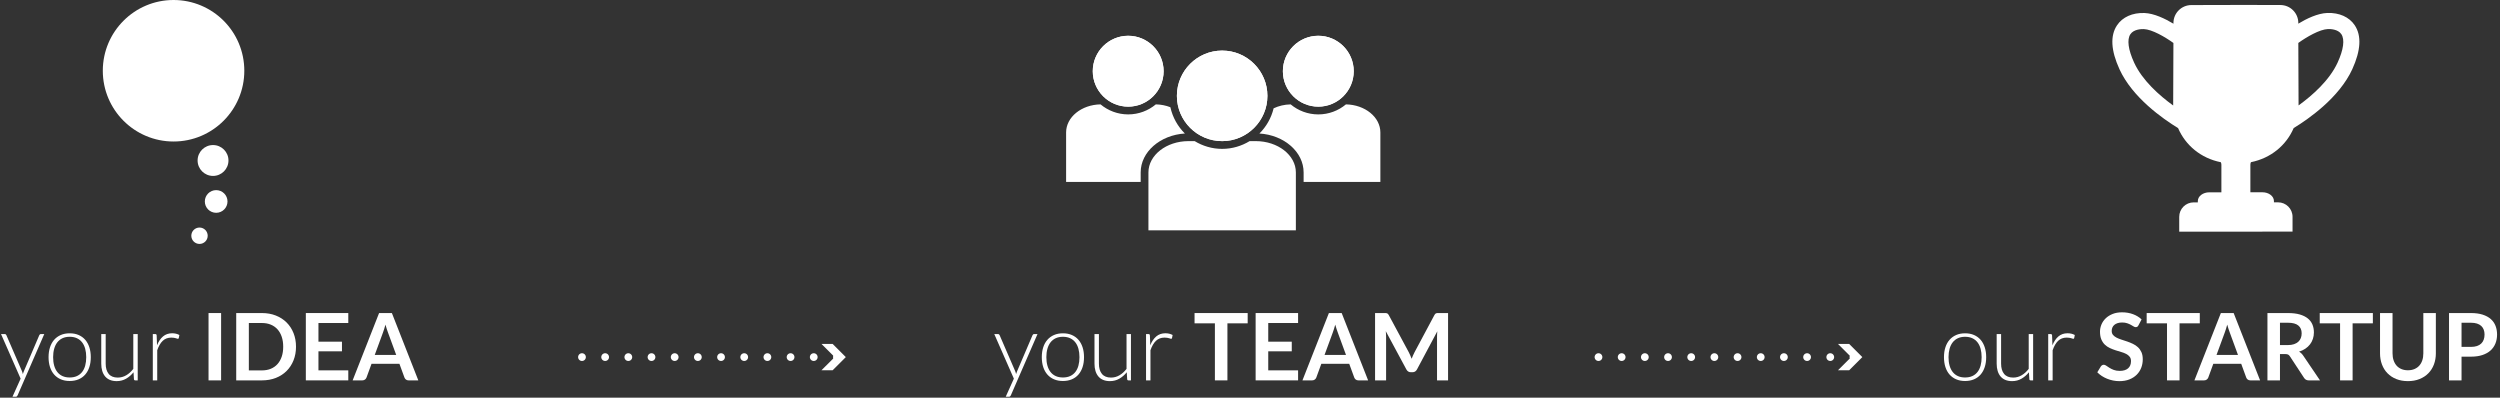 <?xml version="1.0" encoding="utf-8"?>
<!-- Generator: Adobe Illustrator 15.1.0, SVG Export Plug-In . SVG Version: 6.00 Build 0)  -->
<!DOCTYPE svg PUBLIC "-//W3C//DTD SVG 1.1//EN" "http://www.w3.org/Graphics/SVG/1.1/DTD/svg11.dtd">
<svg version="1.1" id="Ebene_1" xmlns="http://www.w3.org/2000/svg" xmlns:xlink="http://www.w3.org/1999/xlink" x="0px" y="0px"
	 width="322.179px" height="51.251px" viewBox="0 0 322.179 51.251" enable-background="new 0 0 322.179 51.251"
	 xml:space="preserve">
<rect x="0" y="0" width="322.179" height="51.251" fill="#333333" stroke="none"/>
<g>
	<path fill="#FFFFFF" d="M2.274,50.939c-0.024,0.056-0.055,0.102-0.093,0.138c-0.038,0.036-0.093,0.054-0.165,0.054H1.608
		l1.05-2.334l-2.526-5.748h0.474c0.06,0,0.107,0.016,0.141,0.045c0.034,0.03,0.059,0.063,0.075,0.1l2.01,4.644
		c0.024,0.06,0.045,0.121,0.063,0.183c0.018,0.063,0.035,0.125,0.051,0.189c0.02-0.064,0.041-0.127,0.063-0.189
		c0.022-0.062,0.045-0.123,0.069-0.183l1.986-4.644c0.02-0.045,0.048-0.079,0.084-0.105c0.036-0.025,0.076-0.039,0.12-0.039h0.438
		L2.274,50.939z"/>
	<path fill="#FFFFFF" d="M8.982,42.953c0.428,0,0.811,0.072,1.149,0.219s0.623,0.354,0.855,0.621s0.409,0.592,0.531,0.969
		c0.122,0.379,0.183,0.801,0.183,1.27c0,0.468-0.061,0.89-0.183,1.266c-0.122,0.376-0.299,0.698-0.531,0.967
		c-0.232,0.268-0.517,0.473-0.855,0.617s-0.721,0.217-1.149,0.217c-0.428,0-0.811-0.072-1.149-0.217
		c-0.338-0.145-0.624-0.35-0.858-0.617c-0.234-0.269-0.412-0.591-0.534-0.967s-0.183-0.798-0.183-1.266
		c0-0.469,0.061-0.891,0.183-1.27c0.122-0.377,0.3-0.701,0.534-0.969c0.234-0.268,0.52-0.475,0.858-0.621
		C8.171,43.025,8.554,42.953,8.982,42.953z M8.982,48.646c0.356,0,0.667-0.061,0.933-0.183c0.266-0.122,0.488-0.297,0.666-0.524
		c0.178-0.229,0.311-0.504,0.399-0.825c0.088-0.322,0.132-0.683,0.132-1.083c0-0.396-0.044-0.756-0.132-1.08
		c-0.088-0.324-0.221-0.602-0.399-0.831c-0.178-0.229-0.4-0.407-0.666-0.531c-0.266-0.124-0.577-0.187-0.933-0.187
		s-0.667,0.063-0.933,0.187s-0.488,0.302-0.666,0.531c-0.178,0.229-0.312,0.507-0.402,0.831c-0.09,0.324-0.135,0.684-0.135,1.08
		c0,0.4,0.045,0.761,0.135,1.083c0.09,0.321,0.224,0.597,0.402,0.825c0.178,0.228,0.4,0.402,0.666,0.524S8.626,48.646,8.982,48.646z
		"/>
	<path fill="#FFFFFF" d="M13.62,43.049v3.816c0,0.561,0.128,0.999,0.385,1.316c0.257,0.318,0.648,0.478,1.174,0.478
		c0.389,0,0.752-0.099,1.09-0.298c0.337-0.197,0.64-0.473,0.909-0.824v-4.488h0.57v5.971h-0.314c-0.111,0-0.168-0.053-0.172-0.156
		l-0.055-0.889c-0.276,0.345-0.596,0.621-0.958,0.828c-0.363,0.209-0.766,0.313-1.211,0.313c-0.332,0-0.623-0.053-0.871-0.156
		s-0.455-0.254-0.619-0.449c-0.165-0.197-0.289-0.433-0.373-0.709c-0.084-0.275-0.126-0.588-0.126-0.936v-3.816H13.62z"/>
	<path fill="#FFFFFF" d="M19.692,49.02v-5.971h0.3c0.068,0,0.117,0.014,0.147,0.042c0.03,0.028,0.047,0.076,0.051,0.144l0.048,1.261
		c0.192-0.483,0.448-0.863,0.768-1.138c0.32-0.273,0.714-0.41,1.182-0.41c0.18,0,0.346,0.02,0.498,0.057
		c0.152,0.038,0.296,0.094,0.432,0.165l-0.078,0.396c-0.012,0.064-0.052,0.097-0.12,0.097c-0.024,0-0.058-0.009-0.102-0.024
		c-0.044-0.016-0.099-0.033-0.165-0.054s-0.147-0.038-0.243-0.054c-0.096-0.016-0.206-0.024-0.33-0.024
		c-0.452,0-0.823,0.14-1.113,0.42s-0.525,0.685-0.705,1.212v3.883H19.692z"/>
	<path fill="#FFFFFF" d="M28.494,49.02h-1.62v-8.676h1.62V49.02z"/>
	<path fill="#FFFFFF" d="M38.147,44.682c0,0.635-0.106,1.219-0.318,1.752c-0.212,0.531-0.51,0.989-0.894,1.373
		c-0.384,0.385-0.846,0.683-1.386,0.895s-1.139,0.318-1.794,0.318h-3.313v-8.676h3.313c0.655,0,1.254,0.106,1.794,0.32
		s1.002,0.512,1.386,0.895c0.384,0.381,0.682,0.838,0.894,1.371C38.041,43.461,38.147,44.045,38.147,44.682z M36.497,44.682
		c0-0.477-0.063-0.904-0.191-1.281c-0.128-0.379-0.311-0.698-0.546-0.961c-0.236-0.262-0.523-0.463-0.861-0.603
		s-0.719-0.21-1.143-0.21h-1.687v6.107h1.687c0.424,0,0.805-0.069,1.143-0.209c0.338-0.141,0.625-0.342,0.861-0.604
		c0.235-0.262,0.418-0.582,0.546-0.96S36.497,45.157,36.497,44.682z"/>
	<path fill="#FFFFFF" d="M44.885,40.344v1.283h-3.846v2.406h3.03v1.242h-3.03v2.453h3.846v1.291h-5.472v-8.676H44.885z"/>
	<path fill="#FFFFFF" d="M53.909,49.02h-1.248c-0.14,0-0.255-0.035-0.345-0.105s-0.155-0.156-0.195-0.262l-0.647-1.77h-3.595
		l-0.647,1.77c-0.032,0.093-0.096,0.177-0.189,0.253c-0.094,0.075-0.209,0.114-0.345,0.114h-1.254l3.408-8.676h1.649L53.909,49.02z
		 M48.293,45.743h2.767l-1.057-2.886c-0.048-0.129-0.101-0.279-0.159-0.453c-0.058-0.174-0.114-0.363-0.171-0.567
		c-0.056,0.204-0.11,0.394-0.165,0.57c-0.054,0.176-0.106,0.329-0.158,0.462L48.293,45.743z"/>
</g>
<g>
	<path fill="#FFFFFF" d="M130.274,50.939c-0.024,0.056-0.055,0.102-0.093,0.138c-0.038,0.036-0.093,0.054-0.165,0.054h-0.408
		l1.05-2.334l-2.526-5.748h0.474c0.06,0,0.107,0.016,0.141,0.045c0.034,0.03,0.059,0.063,0.075,0.1l2.01,4.644
		c0.024,0.06,0.045,0.121,0.063,0.183c0.018,0.063,0.035,0.125,0.051,0.189c0.02-0.064,0.041-0.127,0.063-0.189
		c0.022-0.062,0.045-0.123,0.069-0.183l1.986-4.644c0.02-0.045,0.048-0.079,0.084-0.105c0.036-0.025,0.076-0.039,0.12-0.039h0.438
		L130.274,50.939z"/>
	<path fill="#FFFFFF" d="M136.982,42.953c0.428,0,0.811,0.072,1.149,0.219s0.623,0.354,0.855,0.621s0.409,0.592,0.531,0.969
		c0.122,0.379,0.183,0.801,0.183,1.27c0,0.468-0.061,0.89-0.183,1.266c-0.122,0.376-0.299,0.698-0.531,0.967
		c-0.232,0.268-0.517,0.473-0.855,0.617s-0.721,0.217-1.149,0.217c-0.428,0-0.811-0.072-1.149-0.217
		c-0.338-0.145-0.624-0.35-0.858-0.617c-0.234-0.269-0.412-0.591-0.534-0.967s-0.183-0.798-0.183-1.266
		c0-0.469,0.061-0.891,0.183-1.27c0.122-0.377,0.3-0.701,0.534-0.969c0.234-0.268,0.52-0.475,0.858-0.621
		C136.171,43.025,136.554,42.953,136.982,42.953z M136.982,48.646c0.356,0,0.667-0.061,0.933-0.183
		c0.266-0.122,0.488-0.297,0.666-0.524c0.178-0.229,0.311-0.504,0.399-0.825c0.088-0.322,0.132-0.683,0.132-1.083
		c0-0.396-0.044-0.756-0.132-1.08c-0.088-0.324-0.221-0.602-0.399-0.831c-0.178-0.229-0.4-0.407-0.666-0.531
		c-0.266-0.124-0.577-0.187-0.933-0.187s-0.667,0.063-0.933,0.187s-0.488,0.302-0.666,0.531c-0.178,0.229-0.312,0.507-0.402,0.831
		c-0.09,0.324-0.135,0.684-0.135,1.08c0,0.4,0.045,0.761,0.135,1.083c0.09,0.321,0.224,0.597,0.402,0.825
		c0.178,0.228,0.4,0.402,0.666,0.524S136.626,48.646,136.982,48.646z"/>
	<path fill="#FFFFFF" d="M141.62,43.049v3.816c0,0.561,0.128,0.999,0.385,1.316c0.257,0.318,0.648,0.478,1.174,0.478
		c0.389,0,0.752-0.099,1.09-0.298c0.337-0.197,0.64-0.473,0.909-0.824v-4.488h0.57v5.971h-0.314c-0.111,0-0.168-0.053-0.172-0.156
		l-0.055-0.889c-0.276,0.345-0.596,0.621-0.958,0.828c-0.363,0.209-0.766,0.313-1.211,0.313c-0.332,0-0.623-0.053-0.871-0.156
		s-0.455-0.254-0.619-0.449c-0.165-0.197-0.289-0.433-0.373-0.709c-0.084-0.275-0.126-0.588-0.126-0.936v-3.816H141.62z"/>
	<path fill="#FFFFFF" d="M147.692,49.02v-5.971h0.3c0.068,0,0.117,0.014,0.147,0.042c0.03,0.028,0.047,0.076,0.051,0.144
		l0.048,1.261c0.192-0.483,0.448-0.863,0.768-1.138c0.32-0.273,0.714-0.41,1.182-0.41c0.18,0,0.346,0.02,0.498,0.057
		c0.152,0.038,0.296,0.094,0.432,0.165l-0.078,0.396c-0.012,0.064-0.052,0.097-0.12,0.097c-0.024,0-0.058-0.009-0.102-0.024
		c-0.044-0.016-0.099-0.033-0.165-0.054s-0.147-0.038-0.243-0.054c-0.096-0.016-0.206-0.024-0.33-0.024
		c-0.452,0-0.823,0.14-1.113,0.42s-0.525,0.685-0.705,1.212v3.883H147.692z"/>
	<path fill="#FFFFFF" d="M160.79,40.344v1.325h-2.61v7.351h-1.614v-7.351h-2.622v-1.325H160.79z"/>
	<path fill="#FFFFFF" d="M167.287,40.344v1.283h-3.846v2.406h3.03v1.242h-3.03v2.453h3.846v1.291h-5.472v-8.676H167.287z"/>
	<path fill="#FFFFFF" d="M176.312,49.02h-1.248c-0.14,0-0.255-0.035-0.345-0.105s-0.155-0.156-0.195-0.262l-0.647-1.77h-3.595
		l-0.647,1.77c-0.032,0.093-0.096,0.177-0.189,0.253c-0.094,0.075-0.209,0.114-0.345,0.114h-1.254l3.408-8.676h1.649L176.312,49.02z
		 M170.695,45.743h2.767l-1.057-2.886c-0.048-0.129-0.101-0.279-0.159-0.453c-0.058-0.174-0.114-0.363-0.171-0.567
		c-0.056,0.204-0.11,0.394-0.165,0.57c-0.054,0.176-0.106,0.329-0.158,0.462L170.695,45.743z"/>
	<path fill="#FFFFFF" d="M181.75,45.818c0.058,0.138,0.115,0.277,0.171,0.416c0.057-0.144,0.114-0.285,0.174-0.426
		c0.061-0.14,0.124-0.273,0.192-0.401l2.568-4.806c0.031-0.061,0.064-0.108,0.099-0.145s0.072-0.063,0.114-0.078
		s0.089-0.025,0.141-0.029s0.114-0.006,0.187-0.006h1.218v8.676h-1.422v-5.604c0-0.104,0.003-0.218,0.009-0.342
		s0.015-0.25,0.027-0.378l-2.622,4.92c-0.061,0.111-0.139,0.199-0.234,0.261s-0.208,0.093-0.336,0.093h-0.222
		c-0.129,0-0.24-0.031-0.336-0.093c-0.097-0.062-0.175-0.149-0.234-0.261l-2.658-4.938c0.016,0.131,0.027,0.26,0.033,0.387
		c0.006,0.125,0.009,0.242,0.009,0.351v5.604h-1.422v-8.676h1.218c0.072,0,0.134,0.002,0.187,0.006
		c0.052,0.004,0.099,0.014,0.141,0.029s0.081,0.042,0.117,0.078s0.07,0.084,0.102,0.145l2.593,4.817
		C181.629,45.547,181.692,45.68,181.75,45.818z"/>
</g>
<g>
	<path fill="#FFFFFF" d="M253.246,42.953c0.428,0,0.812,0.072,1.149,0.219s0.623,0.354,0.854,0.621s0.409,0.592,0.53,0.969
		c0.123,0.379,0.184,0.801,0.184,1.27c0,0.468-0.061,0.89-0.184,1.266c-0.121,0.376-0.299,0.698-0.53,0.967
		c-0.231,0.268-0.517,0.473-0.854,0.617s-0.722,0.217-1.149,0.217c-0.429,0-0.812-0.072-1.149-0.217s-0.623-0.35-0.857-0.617
		c-0.234-0.269-0.412-0.591-0.534-0.967s-0.183-0.798-0.183-1.266c0-0.469,0.061-0.891,0.183-1.27
		c0.122-0.377,0.3-0.701,0.534-0.969s0.52-0.475,0.857-0.621S252.817,42.953,253.246,42.953z M253.246,48.646
		c0.356,0,0.667-0.061,0.933-0.183s0.488-0.297,0.666-0.524c0.178-0.229,0.311-0.504,0.399-0.825
		c0.088-0.322,0.132-0.683,0.132-1.083c0-0.396-0.044-0.756-0.132-1.08c-0.089-0.324-0.222-0.602-0.399-0.831
		s-0.4-0.407-0.666-0.531s-0.576-0.187-0.933-0.187s-0.667,0.063-0.933,0.187c-0.267,0.124-0.488,0.302-0.666,0.531
		c-0.179,0.229-0.313,0.507-0.402,0.831s-0.135,0.684-0.135,1.08c0,0.4,0.045,0.761,0.135,1.083c0.09,0.321,0.224,0.597,0.402,0.825
		c0.178,0.228,0.399,0.402,0.666,0.524C252.579,48.586,252.89,48.646,253.246,48.646z"/>
	<path fill="#FFFFFF" d="M257.884,43.049v3.816c0,0.561,0.129,0.999,0.385,1.316c0.258,0.318,0.648,0.478,1.174,0.478
		c0.39,0,0.753-0.099,1.09-0.298c0.338-0.197,0.641-0.473,0.91-0.824v-4.488h0.569v5.971h-0.313c-0.111,0-0.168-0.053-0.172-0.156
		l-0.055-0.889c-0.277,0.345-0.596,0.621-0.959,0.828c-0.362,0.209-0.766,0.313-1.211,0.313c-0.332,0-0.622-0.053-0.871-0.156
		c-0.248-0.104-0.454-0.254-0.618-0.449c-0.165-0.197-0.288-0.433-0.372-0.709c-0.085-0.275-0.127-0.588-0.127-0.936v-3.816H257.884
		z"/>
	<path fill="#FFFFFF" d="M263.956,49.02v-5.971h0.299c0.068,0,0.117,0.014,0.147,0.042s0.047,0.076,0.052,0.144l0.047,1.261
		c0.192-0.483,0.448-0.863,0.769-1.138c0.319-0.273,0.714-0.41,1.182-0.41c0.181,0,0.347,0.02,0.498,0.057
		c0.152,0.038,0.296,0.094,0.433,0.165l-0.078,0.396c-0.012,0.064-0.053,0.097-0.12,0.097c-0.024,0-0.058-0.009-0.103-0.024
		c-0.044-0.016-0.099-0.033-0.164-0.054c-0.066-0.021-0.147-0.038-0.244-0.054c-0.096-0.016-0.205-0.024-0.33-0.024
		c-0.451,0-0.822,0.14-1.112,0.42s-0.524,0.685-0.705,1.212v3.883H263.956z"/>
	<path fill="#FFFFFF" d="M275.59,41.921c-0.044,0.089-0.096,0.149-0.153,0.187c-0.058,0.035-0.127,0.054-0.207,0.054
		s-0.17-0.031-0.27-0.093c-0.101-0.063-0.219-0.131-0.354-0.207s-0.295-0.145-0.478-0.207c-0.182-0.063-0.396-0.094-0.645-0.094
		c-0.225,0-0.419,0.027-0.585,0.082c-0.166,0.053-0.306,0.129-0.42,0.225s-0.199,0.211-0.255,0.345
		c-0.057,0.134-0.084,0.281-0.084,0.44c0,0.205,0.057,0.375,0.171,0.511s0.265,0.252,0.453,0.349
		c0.188,0.096,0.401,0.182,0.642,0.258s0.485,0.156,0.735,0.242s0.495,0.187,0.734,0.301c0.24,0.113,0.454,0.258,0.643,0.432
		c0.188,0.174,0.339,0.387,0.453,0.639s0.171,0.559,0.171,0.918c0,0.393-0.067,0.76-0.201,1.102s-0.33,0.64-0.588,0.894
		c-0.258,0.255-0.573,0.454-0.945,0.601c-0.371,0.146-0.798,0.219-1.277,0.219c-0.276,0-0.549-0.027-0.816-0.081
		s-0.525-0.132-0.771-0.231s-0.476-0.22-0.689-0.359c-0.214-0.141-0.405-0.297-0.573-0.469l0.468-0.773
		c0.045-0.057,0.098-0.104,0.159-0.141c0.062-0.039,0.132-0.058,0.207-0.058c0.101,0,0.208,0.041,0.324,0.123
		s0.253,0.173,0.411,0.272c0.158,0.101,0.344,0.191,0.558,0.273s0.472,0.123,0.771,0.123c0.461,0,0.816-0.109,1.068-0.326
		c0.252-0.219,0.378-0.531,0.378-0.939c0-0.229-0.057-0.414-0.171-0.559c-0.113-0.144-0.265-0.265-0.453-0.363
		c-0.188-0.098-0.401-0.18-0.642-0.248c-0.239-0.068-0.483-0.143-0.731-0.223s-0.492-0.176-0.732-0.287
		c-0.24-0.112-0.454-0.259-0.643-0.438c-0.188-0.181-0.338-0.405-0.453-0.675c-0.113-0.271-0.17-0.604-0.17-1
		c0-0.315,0.063-0.623,0.188-0.924c0.126-0.299,0.31-0.565,0.552-0.797c0.242-0.232,0.539-0.418,0.891-0.559
		c0.353-0.141,0.754-0.21,1.207-0.21c0.512,0,0.984,0.08,1.416,0.239c0.432,0.16,0.8,0.385,1.104,0.673L275.59,41.921z"/>
	<path fill="#FFFFFF" d="M283.491,40.344v1.325h-2.61v7.351h-1.614v-7.351h-2.622v-1.325H283.491z"/>
	<path fill="#FFFFFF" d="M291.262,49.02h-1.248c-0.14,0-0.255-0.035-0.345-0.105s-0.155-0.156-0.195-0.262l-0.647-1.77h-3.595
		l-0.647,1.77c-0.032,0.093-0.096,0.177-0.189,0.253c-0.094,0.075-0.209,0.114-0.345,0.114h-1.254l3.408-8.676h1.649L291.262,49.02z
		 M285.646,45.743h2.767l-1.057-2.886c-0.048-0.129-0.101-0.279-0.159-0.453c-0.058-0.174-0.114-0.363-0.171-0.567
		c-0.056,0.204-0.11,0.394-0.165,0.57c-0.054,0.176-0.106,0.329-0.158,0.462L285.646,45.743z"/>
	<path fill="#FFFFFF" d="M293.823,45.629v3.391h-1.614v-8.676h2.646c0.592,0,1.099,0.061,1.521,0.182
		c0.422,0.123,0.769,0.294,1.038,0.514c0.271,0.221,0.468,0.482,0.594,0.789c0.127,0.307,0.189,0.643,0.189,1.011
		c0,0.292-0.043,0.568-0.129,0.828c-0.086,0.261-0.21,0.496-0.372,0.708s-0.362,0.398-0.6,0.559c-0.238,0.16-0.51,0.287-0.813,0.383
		c0.204,0.117,0.38,0.283,0.528,0.498l2.172,3.205h-1.452c-0.14,0-0.259-0.028-0.357-0.084c-0.098-0.057-0.181-0.137-0.248-0.24
		l-1.824-2.778c-0.068-0.104-0.144-0.178-0.226-0.222c-0.082-0.045-0.203-0.066-0.362-0.066H293.823z M293.823,44.471h1.008
		c0.304,0,0.569-0.037,0.795-0.113c0.227-0.076,0.412-0.182,0.559-0.315c0.146-0.134,0.255-0.293,0.327-0.478
		c0.071-0.184,0.107-0.385,0.107-0.605c0-0.439-0.145-0.777-0.435-1.014s-0.733-0.354-1.329-0.354h-1.032V44.471z"/>
	<path fill="#FFFFFF" d="M305.794,40.344v1.325h-2.61v7.351h-1.614v-7.351h-2.622v-1.325H305.794z"/>
	<path fill="#FFFFFF" d="M310.312,47.717c0.312,0,0.591-0.052,0.837-0.156c0.246-0.104,0.454-0.25,0.624-0.438s0.3-0.416,0.39-0.684
		c0.09-0.269,0.135-0.568,0.135-0.9v-5.195h1.614v5.195c0,0.516-0.083,0.993-0.249,1.432c-0.166,0.438-0.404,0.815-0.717,1.133
		c-0.312,0.318-0.69,0.566-1.134,0.744c-0.444,0.178-0.944,0.268-1.5,0.268c-0.557,0-1.057-0.09-1.5-0.268
		c-0.444-0.178-0.821-0.426-1.131-0.744c-0.311-0.317-0.549-0.695-0.714-1.133c-0.166-0.438-0.249-0.916-0.249-1.432v-5.195h1.613
		v5.189c0,0.332,0.045,0.632,0.136,0.9c0.09,0.268,0.219,0.496,0.387,0.687s0.375,0.337,0.621,0.44
		C309.721,47.665,309.999,47.717,310.312,47.717z"/>
	<path fill="#FFFFFF" d="M317.223,45.965v3.055h-1.614v-8.676h2.826c0.58,0,1.082,0.067,1.506,0.203
		c0.424,0.137,0.774,0.326,1.05,0.57c0.276,0.244,0.48,0.536,0.612,0.876s0.198,0.712,0.198,1.116c0,0.42-0.07,0.805-0.21,1.154
		c-0.141,0.351-0.351,0.651-0.63,0.903c-0.28,0.252-0.63,0.448-1.05,0.588c-0.421,0.14-0.912,0.21-1.477,0.21H317.223z
		 M317.223,44.705h1.212c0.296,0,0.554-0.037,0.774-0.111c0.22-0.074,0.401-0.18,0.546-0.318c0.144-0.137,0.252-0.305,0.324-0.504
		c0.071-0.197,0.107-0.418,0.107-0.662c0-0.232-0.036-0.442-0.107-0.631c-0.072-0.188-0.181-0.348-0.324-0.479
		c-0.145-0.132-0.326-0.233-0.546-0.304c-0.221-0.069-0.479-0.104-0.774-0.104h-1.212V44.705z"/>
</g>
<g>
	<g>
		<g>
			<g>
				<path fill="#FFFFFF" d="M22.367,0c-5.034,0-9.118,4.083-9.118,9.118s4.083,9.118,9.118,9.118c5.034,0,9.118-4.083,9.118-9.118
					C31.484,4.066,27.4,0,22.367,0z"/>
			</g>
		</g>
	</g>
	<g>
		<g>
			<circle fill="#FFFFFF" cx="27.454" cy="20.682" r="1.989"/>
		</g>
	</g>
	<g>
		<g>
			<circle fill="#FFFFFF" cx="27.858" cy="25.963" r="1.461"/>
		</g>
	</g>
	<g>
		<g>
			<circle fill="#FFFFFF" cx="25.711" cy="30.38" r="1.056"/>
		</g>
	</g>
</g>
<g>
	<path fill="#FFFFFF" d="M173.452,13.452c-0.966,0.806-2.207,1.292-3.561,1.292s-2.595-0.486-3.561-1.292
		c-0.804,0.014-1.548,0.2-2.196,0.506c-0.304,1.25-0.945,2.37-1.831,3.247c3.181,0.198,5.696,2.37,5.696,5.016v1.223h5.356h4.535
		v-6.372C177.892,15.095,175.911,13.494,173.452,13.452z"/>
	<path fill="#FFFFFF" d="M169.892,13.744c2.518,0,4.566-2.049,4.566-4.567s-2.049-4.566-4.566-4.566s-4.566,2.048-4.566,4.566
		S167.374,13.744,169.892,13.744z"/>
	<path fill="#FFFFFF" d="M169.892,4.611c2.518,0,4.566,2.048,4.566,4.566s-2.049,4.567-4.566,4.567s-4.566-2.049-4.566-4.567
		S167.374,4.611,169.892,4.611z"/>
	<path fill="#FFFFFF" d="M152.696,17.205c-0.919-0.91-1.579-2.078-1.867-3.386c-0.57-0.222-1.203-0.356-1.877-0.368
		c-0.966,0.806-2.207,1.292-3.561,1.292s-2.595-0.486-3.561-1.292c-2.46,0.042-4.439,1.643-4.439,3.621v6.372h4.535H147v-1.223
		C147,19.575,149.516,17.403,152.696,17.205z"/>
	<path fill="#FFFFFF" d="M145.392,13.744c2.518,0,4.566-2.049,4.566-4.567s-2.049-4.566-4.566-4.566s-4.566,2.048-4.566,4.566
		S142.874,13.744,145.392,13.744z"/>
	<path fill="#FFFFFF" d="M145.392,4.611c2.518,0,4.566,2.048,4.566,4.566s-2.049,4.567-4.566,4.567s-4.566-2.049-4.566-4.567
		S142.874,4.611,145.392,4.611z"/>
	<path fill="#FFFFFF" d="M153.959,18.186h-0.79c-2.851,0-5.169,1.81-5.169,4.035v7.465h19v-7.465c0-2.225-2.318-4.035-5.169-4.035
		h-0.791c-1.034,0.63-2.243,1-3.54,1S154.993,18.816,153.959,18.186z"/>
	<path fill="#FFFFFF" d="M157.5,18.186c3.217,0,5.833-2.617,5.833-5.833c0-3.217-2.616-5.833-5.833-5.833s-5.833,2.617-5.833,5.833
		C151.667,15.569,154.283,18.186,157.5,18.186z"/>
	<path fill="#FFFFFF" d="M151.667,12.353c0-3.217,2.616-5.833,5.833-5.833s5.833,2.617,5.833,5.833c0,3.216-2.616,5.833-5.833,5.833
		S151.667,15.569,151.667,12.353z"/>
</g>
<g id="_x32_6_1_">
	<path fill="#FFFFFF" d="M303.458,3.254c-0.708-1.061-1.994-1.637-3.531-1.583c-1.248,0.044-2.667,0.73-3.743,1.38
		c0-0.003,0-0.005,0-0.008c0.001-0.027,0.004-0.054,0.004-0.081c0-1.278-1.036-2.314-2.314-2.314c-0.036,0-5.744-0.014-5.744-0.014
		v0.005c0,0-5.686,0.014-5.722,0.014c-1.278,0-2.314,1.037-2.314,2.315c0,0.027,0.003,0.054,0.004,0.081c0,0.002,0,0.005,0,0.008
		c-1.076-0.649-2.495-1.335-3.743-1.38c-1.537-0.055-2.824,0.522-3.532,1.583c-0.896,1.342-0.788,3.249,0.319,5.668
		c1.672,3.652,5.603,6.393,7.55,7.58c0.954,2.214,2.924,3.878,5.512,4.399c0.046,0.108,0.07,0.214,0.07,0.322c0,0.513,0,2.3,0,3.555
		h-1.556c-0.818,0-1.481,0.505-1.481,1.129v0.167h-0.533c-1.029,0-1.864,0.835-1.864,1.864v1.91c4.534,0,9.567-0.004,14.604-0.004
		v-1.911c0-1.029-0.835-1.864-1.864-1.864h-0.534v-0.167c0-0.624-0.663-1.129-1.48-1.129h-1.556c0-1.256,0-3.042,0-3.555
		c0-0.108,0.024-0.213,0.07-0.322c2.588-0.521,4.558-2.185,5.512-4.399c1.947-1.187,5.877-3.928,7.55-7.58
		C304.247,6.503,304.354,4.597,303.458,3.254z M275.026,8.064c-0.766-1.672-0.937-2.97-0.479-3.653
		c0.438-0.656,1.437-0.672,1.732-0.662c1.057,0.038,2.75,1.021,3.813,1.789c-0.003,2.768-0.033,7.984-0.031,8.056
		C278.274,12.301,276.077,10.36,275.026,8.064z M301.254,8.059c-1.049,2.29-3.247,4.232-5.034,5.527
		c0.002-0.071-0.029-5.284-0.031-8.053c1.063-0.768,2.756-1.751,3.813-1.789c0.296-0.011,1.295,0.006,1.732,0.661
		C302.189,5.089,302.02,6.387,301.254,8.059z"/>
</g>
<g>
	<g>
		<line fill="none" stroke="#FFFFFF" stroke-linecap="round" stroke-linejoin="round" x1="75" y1="46.02" x2="75" y2="46.02"/>
		
			<line fill="none" stroke="#FFFFFF" stroke-linecap="round" stroke-linejoin="round" stroke-dasharray="0,2.987" x1="77.986" y1="46.02" x2="106.363" y2="46.02"/>
		
			<line fill="none" stroke="#FFFFFF" stroke-linecap="round" stroke-linejoin="round" x1="107.856" y1="46.02" x2="107.856" y2="46.02"/>
		<g>
			<polygon fill="#FFFFFF" points="105.865,47.715 107.562,46.02 105.865,44.324 107.305,44.324 109,46.02 107.305,47.715 			"/>
		</g>
	</g>
</g>
<g>
	<g>
		<line fill="none" stroke="#FFFFFF" stroke-linecap="round" stroke-linejoin="round" x1="206" y1="46.02" x2="206" y2="46.02"/>
		
			<line fill="none" stroke="#FFFFFF" stroke-linecap="round" stroke-linejoin="round" stroke-dasharray="0,2.987" x1="208.986" y1="46.02" x2="237.363" y2="46.02"/>
		
			<line fill="none" stroke="#FFFFFF" stroke-linecap="round" stroke-linejoin="round" x1="238.856" y1="46.02" x2="238.856" y2="46.02"/>
		<g>
			<polygon fill="#FFFFFF" points="236.865,47.715 238.562,46.02 236.865,44.324 238.305,44.324 240,46.02 238.305,47.715 			"/>
		</g>
	</g>
</g>
</svg>
